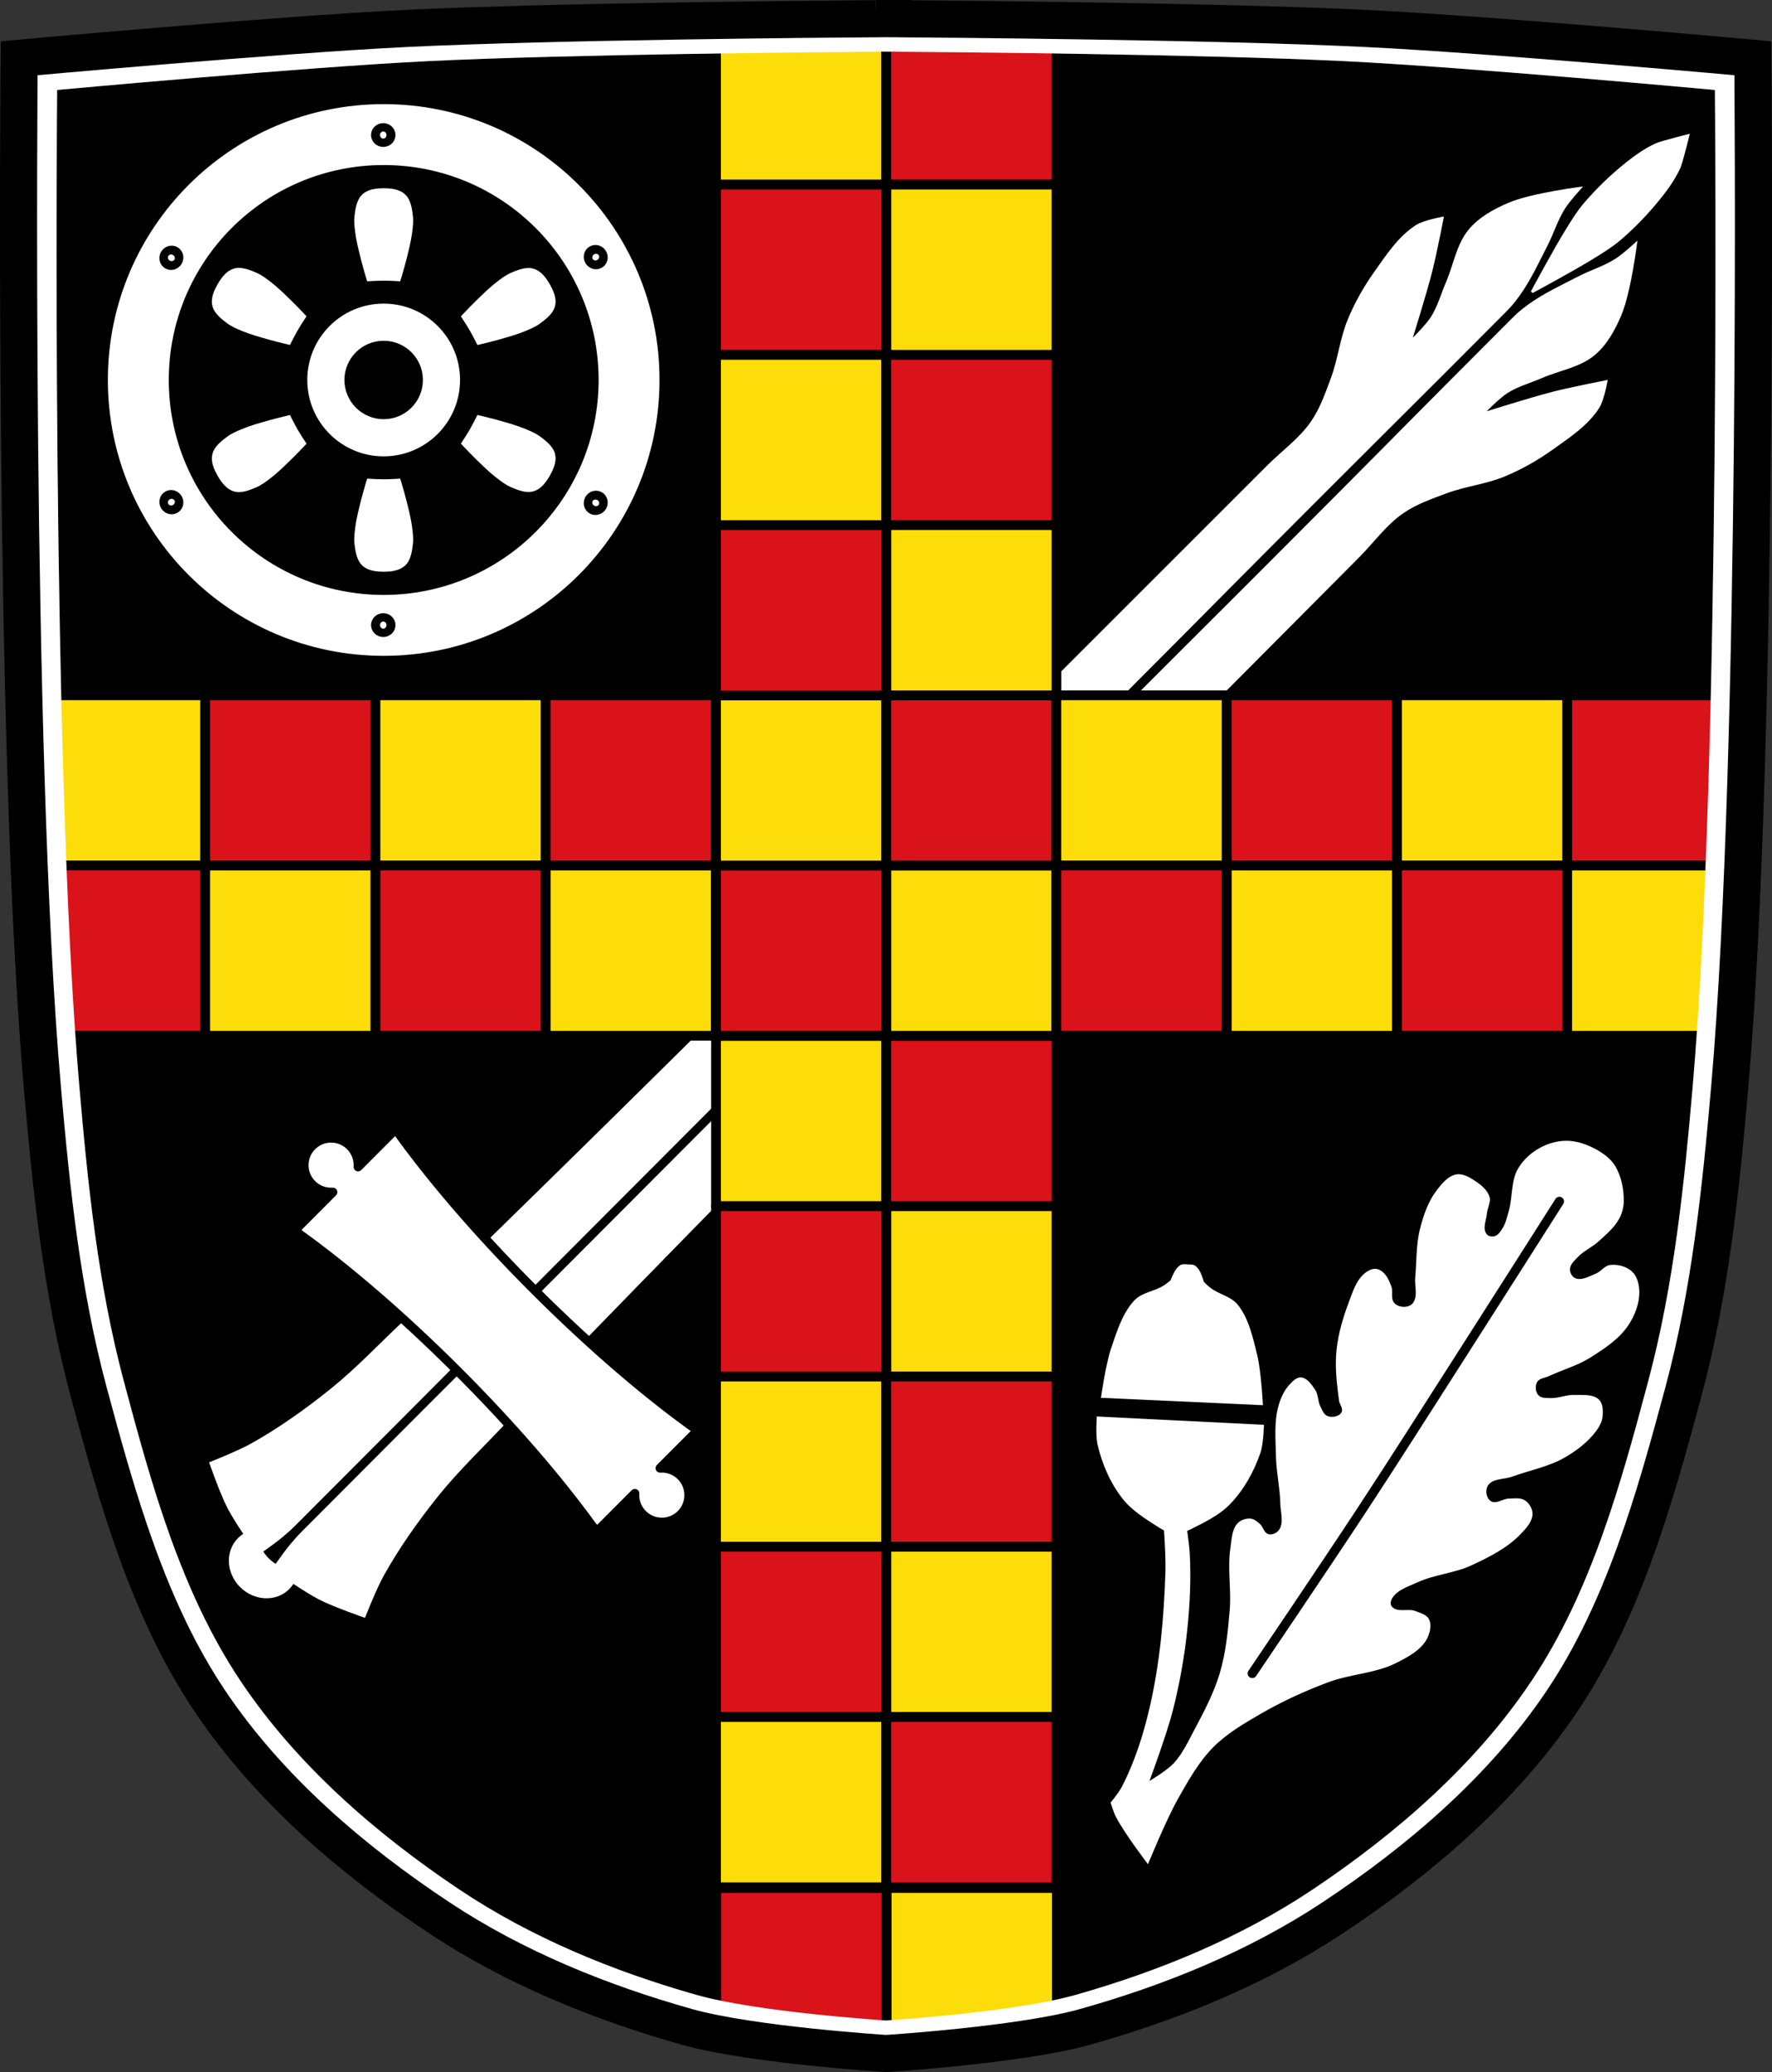 <?xml version="1.0" encoding="UTF-8" standalone="no"?>
<!-- Created with Inkscape (http://www.inkscape.org/) -->

<svg
   xmlns:dc="http://purl.org/dc/elements/1.1/"
   xmlns:cc="http://creativecommons.org/ns#"
   xmlns:rdf="http://www.w3.org/1999/02/22-rdf-syntax-ns#"
   xmlns:svg="http://www.w3.org/2000/svg"
   xmlns="http://www.w3.org/2000/svg"
   xmlns:sodipodi="http://sodipodi.sourceforge.net/DTD/sodipodi-0.dtd"
   xmlns:inkscape="http://www.inkscape.org/namespaces/inkscape"
   width="955.511"
   height="1117.219"
   id="svg2"
   version="1.1"
   inkscape:version="0.48.4 r9939"
   sodipodi:docname="Wappen Hausen (Aschaffenburg).svg">
  <rect width="100%" height="100%" fill="#333333" stroke="none"/>
  <defs
     id="defs4" />
  <sodipodi:namedview
     id="base"
     pagecolor="#ffffff"
     bordercolor="#666666"
     borderopacity="1.0"
     inkscape:pageopacity="0.0"
     inkscape:pageshadow="2"
     inkscape:zoom="0.70084752"
     inkscape:cx="477.75543"
     inkscape:cy="558.60937"
     inkscape:document-units="px"
     inkscape:current-layer="layer1"
     showgrid="false"
     inkscape:snap-midpoints="true"
     inkscape:snap-smooth-nodes="true"
     inkscape:object-nodes="true"
     inkscape:window-width="1280"
     inkscape:window-height="998"
     inkscape:window-x="-4"
     inkscape:window-y="-4"
     inkscape:window-maximized="1"
     inkscape:snap-nodes="false"
     fit-margin-top="0"
     fit-margin-left="0"
     fit-margin-right="0"
     fit-margin-bottom="0" />
  <g
     inkscape:label="Ebene 1"
     inkscape:groupmode="layer"
     id="layer1"
     transform="translate(112.059,-16.956)">
    <path
       style="fill:#000000;stroke:none"
       d="m 360.569,44.768 c 0,0 -0.059,0.09 -0.06,0.091 -26.484,0.193 -165.922,1.334 -242.162,5.08 -66.651,3.275 -199.61,15.541 -199.61,15.541 0,0 -3.376,358.512 11.953,536.83 4.585,53.344 10.118,107.123 23.876,158.827 14.935,56.127 30.906,114.11 63.11,162.243 30.22,45.167 72.764,82.083 117.704,112.204 38.846,26.036 83.091,44.228 127.954,56.964 33.142,9.408 102.375,13.818 102.375,13.818 0,0 69.203,-4.409 102.345,-13.818 44.863,-12.736 89.108,-30.928 127.954,-56.964 44.941,-30.12 87.485,-67.037 117.704,-112.204 32.204,-48.133 48.205,-106.116 63.14,-162.243 13.758,-51.704 19.29,-105.483 23.876,-158.827 15.328,-178.318 11.923,-536.83 11.923,-536.83 0,0 -132.929,-12.266 -199.581,-15.541 -76.24,-3.746 -215.708,-4.886 -242.192,-5.08 -2.6e-4,-3.9e-4 -0.06,-0.091 -0.06,-0.091 0,0 -4.437,0.025 -5.14,0.03 -0.694,-0.005 -5.11,-0.03 -5.11,-0.03 z"
       id="path3764-7-4"
       inkscape:connector-curvature="0" />
    <path
       style="fill:#ffffff;stroke:none"
       d="m 741.602,117.502 c 0,0 -27.674,3.406 -40.329,8.818 -7.904,3.38 -15.906,7.803 -21.393,14.421 -6.587,7.945 -8.154,18.944 -12.243,28.42 -2.678,6.204 -4.435,12.882 -8.041,18.597 -2.654,4.206 -9.825,11.263 -9.825,11.263 0,0 7.457,-23.74 10.502,-35.797 2.46,-9.742 6.274,-29.503 6.274,-29.503 0,0 -10.671,1.762 -15.095,4.595 -9.627,6.166 -16.163,16.322 -22.77,25.652 -5.567,7.862 -10.312,16.357 -14.001,25.256 -4.196,10.122 -5.275,21.333 -9.095,31.603 -3.01,8.093 -5.883,16.433 -10.816,23.52 -6.332,9.095 -15.656,15.727 -23.5,23.556 -138.958,138.707 -277.265,278.073 -417.744,415.239 -16.099,15.72 -32.375,31.258 -48.732,46.709 -12.875,12.161 -25.068,25.115 -38.885,36.194 -13.389,10.735 -27.458,20.759 -42.422,29.162 -7.259,4.076 -22.788,10.209 -22.788,10.209 0,0 5.795,16.733 9.847,24.564 2.024,3.911 5.376,9.214 8.551,14 -0.993,0.635 -1.937,1.385 -2.799,2.249 -6.997,7.014 -6.501,18.852 1.123,26.457 7.624,7.605 19.484,8.094 26.481,1.08 0.863,-0.865 1.61,-1.81 2.243,-2.805 4.793,3.163 10.104,6.503 14.02,8.517 7.841,4.033 24.588,9.788 24.588,9.788 0,0 6.095,-15.545 10.154,-22.813 8.367,-14.984 18.356,-29.077 29.06,-42.493 11.046,-13.844 23.97,-26.067 36.101,-38.972 15.411,-16.395 30.91,-32.708 46.591,-48.845 136.828,-140.809 275.859,-279.451 414.232,-418.743 7.81,-7.862 14.42,-17.203 23.5,-23.556 7.074,-4.95 15.408,-7.843 23.494,-10.873 10.26,-3.844 21.469,-4.951 31.581,-9.171 8.89,-3.71 17.374,-8.476 25.222,-14.062 9.314,-6.629 19.454,-13.19 25.597,-22.832 2.823,-4.431 4.559,-15.106 4.559,-15.106 0,0 -19.752,3.862 -29.488,6.345 -12.049,3.074 -35.771,10.588 -35.771,10.588 0,0 7.04,-7.188 11.239,-9.853 5.706,-3.62 12.38,-5.393 18.577,-8.086 9.466,-4.112 20.461,-5.705 28.39,-12.312 6.604,-5.503 11.008,-13.516 14.369,-21.428 5.382,-12.669 8.721,-40.351 8.721,-40.351 0,0 -7.577,7.044 -11.923,9.811 -6.223,3.961 -13.434,6.112 -19.988,9.499 -9.163,4.736 -18.617,9.088 -26.975,15.133 -8.989,6.501 -16.612,14.76 -24.571,22.488 -9.138,8.873 -17.674,18.342 -26.618,27.41 -142.054,144.023 -286.826,285.354 -429.32,428.942 -33.906,34.166 -67.201,68.906 -101.261,102.918 -11.002,10.988 -22.339,21.636 -33.306,32.659 -17.618,17.707 -36.032,34.719 -52.21,53.75 -2.678,3.15 -6.068,7.918 -8.136,10.854 -1.313,-0.823 -2.552,-1.819 -3.704,-2.969 -1.145,-1.142 -2.135,-2.375 -2.956,-3.675 2.931,-2.075 7.691,-5.477 10.834,-8.162 C 59.735,829.14 76.702,810.685 94.366,793.025 105.362,782.031 115.984,770.668 126.945,759.64 160.875,725.498 195.535,692.119 229.619,658.131 372.863,515.292 513.845,370.18 657.526,227.779 c 9.047,-8.966 18.495,-17.525 27.346,-26.684 7.709,-7.977 15.949,-15.62 22.429,-24.625 6.025,-8.373 10.354,-17.836 15.068,-27.011 3.371,-6.561 5.505,-13.778 9.451,-20.01 2.756,-4.352 9.782,-11.947 9.782,-11.947 z"
       id="path3893-8"
       inkscape:connector-curvature="0" />
    <path
       style="fill:#ffffff;stroke:#000000;stroke-width:0.968px;stroke-linecap:butt;stroke-linejoin:miter;stroke-opacity:1"
       d="m 799.784,88.433 c 0,0 -7.685,1.881 -11.482,2.987 -2.883,0.84 -5.864,1.475 -8.574,2.77 -5.522,2.639 -10.586,6.228 -15.367,10.05 -8.341,6.669 -16.105,14.146 -23.009,22.294 -3.359,3.964 -6.105,8.419 -8.861,12.823 -7.066,11.291 -19.636,34.802 -19.636,34.802 l 1.413,1.41 c 0,0 23.497,-12.608 34.776,-19.699 4.399,-2.765 8.846,-5.524 12.801,-8.892 8.131,-6.923 15.589,-14.706 22.238,-23.063 3.817,-4.797 7.408,-9.873 10.034,-15.412 1.283,-2.706 1.902,-5.681 2.728,-8.559 1.091,-3.807 2.938,-11.511 2.938,-11.511 z"
       id="path3955-2"
       inkscape:connector-curvature="0"
       sodipodi:nodetypes="caaaaaccaaaaac" />
    <path
       style="fill:none;stroke:#000000;stroke-width:4.743;stroke-linecap:round;stroke-linejoin:round;stroke-miterlimit:4;stroke-opacity:1;stroke-dasharray:none"
       d="M 708.474,179.984 35.195,854.888"
       id="path3987"
       inkscape:connector-curvature="0" />
    <path
       inkscape:connector-curvature="0"
       style="fill:#ffffff;fill-opacity:1;stroke:#000000;stroke-width:4.84;stroke-linecap:round;stroke-linejoin:round;stroke-miterlimit:4;stroke-opacity:1;stroke-dasharray:none"
       d="m 101.292,625.791 -20.274,20.323 c 0.256,-4.039 -1.158,-8.162 -4.249,-11.246 -5.699,-5.685 -14.934,-5.674 -20.619,0.025 -5.685,5.699 -5.674,14.934 0.025,20.619 3.091,3.083 7.217,4.488 11.256,4.221 l -20.274,20.323 2.527,2.521 c 25.253,18.175 54.741,43.372 84.511,73.071 29.77,29.699 55.038,59.125 73.274,84.335 l 2.527,2.521 20.274,-20.323 c -0.256,4.039 1.158,8.162 4.249,11.246 5.699,5.685 14.934,5.674 20.619,-0.025 5.685,-5.699 5.674,-14.934 -0.025,-20.619 -3.091,-3.083 -7.217,-4.488 -11.256,-4.221 l 20.274,-20.323 C 238.246,769.932 207.611,743.904 176.687,713.054 145.763,682.204 119.661,651.632 101.292,625.791 z"
       id="rect4018" />
    <g
       id="g4158" />
    <g
       id="g4349"
       transform="translate(1094.515,-26.636)"
       style="stroke:#000000;stroke-opacity:1">
      <g
         transform="matrix(1.079,0,0,1.079,64.974,-4.067)"
         id="g4198"
         style="stroke:#000000;stroke-opacity:1">
        <rect
           y="51.368"
           x="-820.623"
           height="85.07"
           width="85.07"
           id="rect4095"
           style="fill:#fcdd09;fill-opacity:1;stroke:#000000;stroke-width:4.866;stroke-linecap:round;stroke-linejoin:round;stroke-miterlimit:4;stroke-opacity:1;stroke-dasharray:none" />
        <rect
           y="51.368"
           x="-735.553"
           height="85.07"
           width="85.07"
           id="rect4095-5"
           style="fill:#da121a;fill-opacity:1;stroke:#000000;stroke-width:4.866;stroke-linecap:round;stroke-linejoin:round;stroke-miterlimit:4;stroke-opacity:1;stroke-dasharray:none" />
        <rect
           transform="scale(-1,1)"
           y="136.438"
           x="650.483"
           height="85.07"
           width="85.07"
           id="rect4095-1"
           style="fill:#fcdd09;fill-opacity:1;stroke:#000000;stroke-width:4.866;stroke-linecap:round;stroke-linejoin:round;stroke-miterlimit:4;stroke-opacity:1;stroke-dasharray:none" />
        <rect
           transform="scale(-1,1)"
           y="136.438"
           x="735.553"
           height="85.07"
           width="85.07"
           id="rect4095-5-7"
           style="fill:#da121a;fill-opacity:1;stroke:#000000;stroke-width:4.866;stroke-linecap:round;stroke-linejoin:round;stroke-miterlimit:4;stroke-opacity:1;stroke-dasharray:none" />
        <g
           transform="translate(2.2888184e-5,170.14)"
           id="g4158-1"
           style="stroke:#000000;stroke-opacity:1">
          <rect
             y="51.368"
             x="-820.623"
             height="85.07"
             width="85.07"
             id="rect4095-15"
             style="fill:#fcdd09;fill-opacity:1;stroke:#000000;stroke-width:4.866;stroke-linecap:round;stroke-linejoin:round;stroke-miterlimit:4;stroke-opacity:1;stroke-dasharray:none" />
          <rect
             y="51.368"
             x="-735.553"
             height="85.07"
             width="85.07"
             id="rect4095-5-2"
             style="fill:#da121a;fill-opacity:1;stroke:#000000;stroke-width:4.866;stroke-linecap:round;stroke-linejoin:round;stroke-miterlimit:4;stroke-opacity:1;stroke-dasharray:none" />
          <rect
             transform="scale(-1,1)"
             y="136.438"
             x="650.483"
             height="85.07"
             width="85.07"
             id="rect4095-1-7"
             style="fill:#fcdd09;fill-opacity:1;stroke:#000000;stroke-width:4.866;stroke-linecap:round;stroke-linejoin:round;stroke-miterlimit:4;stroke-opacity:1;stroke-dasharray:none" />
          <rect
             transform="scale(-1,1)"
             y="136.438"
             x="735.553"
             height="85.07"
             width="85.07"
             id="rect4095-5-7-6"
             style="fill:#da121a;fill-opacity:1;stroke:#000000;stroke-width:4.866;stroke-linecap:round;stroke-linejoin:round;stroke-miterlimit:4;stroke-opacity:1;stroke-dasharray:none" />
        </g>
      </g>
      <g
         transform="matrix(1.079,0,0,1.079,64.974,363.156)"
         id="g4198-1"
         style="stroke:#000000;stroke-opacity:1">
        <rect
           y="51.368"
           x="-820.623"
           height="85.07"
           width="85.07"
           id="rect4095-4"
           style="fill:#fcdd09;fill-opacity:1;stroke:#000000;stroke-width:4.866;stroke-linecap:round;stroke-linejoin:round;stroke-miterlimit:4;stroke-opacity:1;stroke-dasharray:none" />
        <rect
           y="51.368"
           x="-735.553"
           height="85.07"
           width="85.07"
           id="rect4095-5-23"
           style="fill:#da121a;fill-opacity:1;stroke:#000000;stroke-width:4.866;stroke-linecap:round;stroke-linejoin:round;stroke-miterlimit:4;stroke-opacity:1;stroke-dasharray:none" />
        <rect
           transform="scale(-1,1)"
           y="136.438"
           x="650.483"
           height="85.07"
           width="85.07"
           id="rect4095-1-2"
           style="fill:#fcdd09;fill-opacity:1;stroke:#000000;stroke-width:4.866;stroke-linecap:round;stroke-linejoin:round;stroke-miterlimit:4;stroke-opacity:1;stroke-dasharray:none" />
        <rect
           transform="scale(-1,1)"
           y="136.438"
           x="735.553"
           height="85.07"
           width="85.07"
           id="rect4095-5-7-2"
           style="fill:#da121a;fill-opacity:1;stroke:#000000;stroke-width:4.866;stroke-linecap:round;stroke-linejoin:round;stroke-miterlimit:4;stroke-opacity:1;stroke-dasharray:none" />
        <g
           transform="translate(2.2888184e-5,170.14)"
           id="g4158-1-1"
           style="stroke:#000000;stroke-opacity:1">
          <rect
             y="51.368"
             x="-820.623"
             height="85.07"
             width="85.07"
             id="rect4095-15-6"
             style="fill:#fcdd09;fill-opacity:1;stroke:#000000;stroke-width:4.866;stroke-linecap:round;stroke-linejoin:round;stroke-miterlimit:4;stroke-opacity:1;stroke-dasharray:none" />
          <rect
             y="51.368"
             x="-735.553"
             height="85.07"
             width="85.07"
             id="rect4095-5-2-8"
             style="fill:#da121a;fill-opacity:1;stroke:#000000;stroke-width:4.866;stroke-linecap:round;stroke-linejoin:round;stroke-miterlimit:4;stroke-opacity:1;stroke-dasharray:none" />
          <rect
             transform="scale(-1,1)"
             y="136.438"
             x="650.483"
             height="85.07"
             width="85.07"
             id="rect4095-1-7-5"
             style="fill:#fcdd09;fill-opacity:1;stroke:#000000;stroke-width:4.866;stroke-linecap:round;stroke-linejoin:round;stroke-miterlimit:4;stroke-opacity:1;stroke-dasharray:none" />
          <rect
             transform="scale(-1,1)"
             y="136.438"
             x="735.553"
             height="85.07"
             width="85.07"
             id="rect4095-5-7-6-7"
             style="fill:#da121a;fill-opacity:1;stroke:#000000;stroke-width:4.866;stroke-linecap:round;stroke-linejoin:round;stroke-miterlimit:4;stroke-opacity:1;stroke-dasharray:none" />
        </g>
      </g>
      <g
         transform="matrix(1.079,0,0,1.079,64.974,730.378)"
         id="g4198-6"
         style="stroke:#000000;stroke-opacity:1">
        <rect
           y="51.368"
           x="-820.623"
           height="85.07"
           width="85.07"
           id="rect4095-18"
           style="fill:#fcdd09;fill-opacity:1;stroke:#000000;stroke-width:4.866;stroke-linecap:round;stroke-linejoin:round;stroke-miterlimit:4;stroke-opacity:1;stroke-dasharray:none" />
        <rect
           y="51.368"
           x="-735.553"
           height="85.07"
           width="85.07"
           id="rect4095-5-9"
           style="fill:#da121a;fill-opacity:1;stroke:#000000;stroke-width:4.866;stroke-linecap:round;stroke-linejoin:round;stroke-miterlimit:4;stroke-opacity:1;stroke-dasharray:none" />
        <rect
           transform="scale(-1,1)"
           y="136.438"
           x="650.483"
           height="85.07"
           width="85.07"
           id="rect4095-1-27"
           style="fill:#fcdd09;fill-opacity:1;stroke:#000000;stroke-width:4.866;stroke-linecap:round;stroke-linejoin:round;stroke-miterlimit:4;stroke-opacity:1;stroke-dasharray:none" />
        <rect
           transform="scale(-1,1)"
           y="136.438"
           x="735.553"
           height="85.07"
           width="85.07"
           id="rect4095-5-7-9"
           style="fill:#da121a;fill-opacity:1;stroke:#000000;stroke-width:4.866;stroke-linecap:round;stroke-linejoin:round;stroke-miterlimit:4;stroke-opacity:1;stroke-dasharray:none" />
        <g
           transform="translate(2.2888184e-5,170.14)"
           id="g4158-1-5"
           style="stroke:#000000;stroke-opacity:1">
          <rect
             y="51.368"
             x="-820.623"
             height="85.07"
             width="85.07"
             id="rect4095-15-4"
             style="fill:#fcdd09;fill-opacity:1;stroke:#000000;stroke-width:4.866;stroke-linecap:round;stroke-linejoin:round;stroke-miterlimit:4;stroke-opacity:1;stroke-dasharray:none" />
          <rect
             y="51.368"
             x="-735.553"
             height="85.07"
             width="85.07"
             id="rect4095-5-2-3"
             style="fill:#da121a;fill-opacity:1;stroke:#000000;stroke-width:4.866;stroke-linecap:round;stroke-linejoin:round;stroke-miterlimit:4;stroke-opacity:1;stroke-dasharray:none" />
          <path
             style="fill:#fcdd09;fill-opacity:1;stroke:#000000;stroke-width:5.251;stroke-linecap:round;stroke-linejoin:round;stroke-miterlimit:4;stroke-opacity:1;stroke-dasharray:none"
             d="m 365.688,1034.594 0,89.594 c 2.2e-4,0 0.031,0 0.031,0 0,0 54.716,-3.455 91.781,-10.75 l 0,-78.844 -91.812,0 z"
             transform="matrix(0.927,0,0,0.927,-1074.42,-822.25)"
             id="rect4095-1-7-1"
             inkscape:connector-curvature="0" />
          <path
             style="fill:#da121a;fill-opacity:1;stroke:#000000;stroke-width:5.251;stroke-linecap:round;stroke-linejoin:round;stroke-miterlimit:4;stroke-opacity:1;stroke-dasharray:none"
             d="m 273.906,1034.594 0,78.844 c 37.019,7.281 91.628,10.74 91.781,10.75 l 0,-89.594 -91.781,0 z"
             transform="matrix(0.927,0,0,0.927,-1074.42,-822.25)"
             id="rect4095-5-7-6-2"
             inkscape:connector-curvature="0" />
        </g>
      </g>
      <g
         transform="matrix(0,-1.079,-1.079,0,-214.354,-283.396)"
         id="g4198-3"
         style="stroke:#000000;stroke-opacity:1">
        <rect
           y="51.368"
           x="-820.623"
           height="85.07"
           width="85.07"
           id="rect4095-3"
           style="fill:#fcdd09;fill-opacity:1;stroke:#000000;stroke-width:4.866;stroke-linecap:round;stroke-linejoin:round;stroke-miterlimit:4;stroke-opacity:1;stroke-dasharray:none" />
        <rect
           y="51.368"
           x="-735.553"
           height="85.07"
           width="85.07"
           id="rect4095-5-4"
           style="fill:#da121a;fill-opacity:1;stroke:#000000;stroke-width:4.866;stroke-linecap:round;stroke-linejoin:round;stroke-miterlimit:4;stroke-opacity:1;stroke-dasharray:none" />
        <rect
           transform="scale(-1,1)"
           y="136.438"
           x="650.483"
           height="85.07"
           width="85.07"
           id="rect4095-1-1"
           style="fill:#fcdd09;fill-opacity:1;stroke:#000000;stroke-width:4.866;stroke-linecap:round;stroke-linejoin:round;stroke-miterlimit:4;stroke-opacity:1;stroke-dasharray:none" />
        <rect
           transform="scale(-1,1)"
           y="136.438"
           x="735.553"
           height="85.07"
           width="85.07"
           id="rect4095-5-7-1"
           style="fill:#da121a;fill-opacity:1;stroke:#000000;stroke-width:4.866;stroke-linecap:round;stroke-linejoin:round;stroke-miterlimit:4;stroke-opacity:1;stroke-dasharray:none" />
        <g
           transform="translate(2.2888184e-5,170.14)"
           id="g4158-1-3"
           style="stroke:#000000;stroke-opacity:1">
          <rect
             y="51.368"
             x="-820.623"
             height="85.07"
             width="85.07"
             id="rect4095-15-8"
             style="fill:#fcdd09;fill-opacity:1;stroke:#000000;stroke-width:4.866;stroke-linecap:round;stroke-linejoin:round;stroke-miterlimit:4;stroke-opacity:1;stroke-dasharray:none" />
          <rect
             y="51.368"
             x="-735.553"
             height="85.07"
             width="85.07"
             id="rect4095-5-2-7"
             style="fill:#da121a;fill-opacity:1;stroke:#000000;stroke-width:4.866;stroke-linecap:round;stroke-linejoin:round;stroke-miterlimit:4;stroke-opacity:1;stroke-dasharray:none" />
          <rect
             transform="scale(-1,1)"
             y="136.438"
             x="650.483"
             height="85.07"
             width="85.07"
             id="rect4095-1-7-4"
             style="fill:#fcdd09;fill-opacity:1;stroke:#000000;stroke-width:4.866;stroke-linecap:round;stroke-linejoin:round;stroke-miterlimit:4;stroke-opacity:1;stroke-dasharray:none" />
          <rect
             transform="scale(-1,1)"
             y="136.438"
             x="735.553"
             height="85.07"
             width="85.07"
             id="rect4095-5-7-6-27"
             style="fill:#da121a;fill-opacity:1;stroke:#000000;stroke-width:4.866;stroke-linecap:round;stroke-linejoin:round;stroke-miterlimit:4;stroke-opacity:1;stroke-dasharray:none" />
        </g>
      </g>
      <g
         transform="matrix(0,-1.079,-1.079,0,-765.189,-283.396)"
         id="g4198-3-7"
         style="stroke:#000000;stroke-opacity:1">
        <rect
           y="51.368"
           x="-820.623"
           height="85.07"
           width="85.07"
           id="rect4095-3-9"
           style="fill:#fcdd09;fill-opacity:1;stroke:#000000;stroke-width:4.866;stroke-linecap:round;stroke-linejoin:round;stroke-miterlimit:4;stroke-opacity:1;stroke-dasharray:none" />
        <rect
           y="51.368"
           x="-735.553"
           height="85.07"
           width="85.07"
           id="rect4095-5-4-3"
           style="fill:#da121a;fill-opacity:1;stroke:#000000;stroke-width:4.866;stroke-linecap:round;stroke-linejoin:round;stroke-miterlimit:4;stroke-opacity:1;stroke-dasharray:none" />
        <rect
           transform="scale(-1,1)"
           y="136.438"
           x="650.483"
           height="85.07"
           width="85.07"
           id="rect4095-1-1-1"
           style="fill:#fcdd09;fill-opacity:1;stroke:#000000;stroke-width:4.866;stroke-linecap:round;stroke-linejoin:round;stroke-miterlimit:4;stroke-opacity:1;stroke-dasharray:none" />
        <rect
           transform="scale(-1,1)"
           y="136.438"
           x="735.553"
           height="85.07"
           width="85.07"
           id="rect4095-5-7-1-9"
           style="fill:#da121a;fill-opacity:1;stroke:#000000;stroke-width:4.866;stroke-linecap:round;stroke-linejoin:round;stroke-miterlimit:4;stroke-opacity:1;stroke-dasharray:none" />
        <g
           transform="translate(2.2888184e-5,170.14)"
           id="g4158-1-3-8"
           style="stroke:#000000;stroke-opacity:1">
          <rect
             y="51.368"
             x="-820.623"
             height="85.07"
             width="85.07"
             id="rect4095-15-8-6"
             style="fill:#fcdd09;fill-opacity:1;stroke:#000000;stroke-width:4.866;stroke-linecap:round;stroke-linejoin:round;stroke-miterlimit:4;stroke-opacity:1;stroke-dasharray:none" />
          <rect
             y="51.368"
             x="-735.553"
             height="85.07"
             width="85.07"
             id="rect4095-5-2-7-5"
             style="fill:#da121a;fill-opacity:1;stroke:#000000;stroke-width:4.866;stroke-linecap:round;stroke-linejoin:round;stroke-miterlimit:4;stroke-opacity:1;stroke-dasharray:none" />
          <rect
             transform="scale(-1,1)"
             y="136.438"
             x="650.483"
             height="85.07"
             width="85.07"
             id="rect4095-1-7-4-0"
             style="fill:#fcdd09;fill-opacity:1;stroke:#000000;stroke-width:4.866;stroke-linecap:round;stroke-linejoin:round;stroke-miterlimit:4;stroke-opacity:1;stroke-dasharray:none" />
          <rect
             transform="scale(-1,1)"
             y="136.438"
             x="735.553"
             height="85.07"
             width="85.07"
             id="rect4095-5-7-6-27-2"
             style="fill:#da121a;fill-opacity:1;stroke:#000000;stroke-width:4.866;stroke-linecap:round;stroke-linejoin:round;stroke-miterlimit:4;stroke-opacity:1;stroke-dasharray:none" />
        </g>
      </g>
    </g>
    <path
       style="fill:#ffffff;stroke:none"
       d="m 360.344,26.969 c 0,0 -0.062,0.093 -0.062,0.094 -27.697,0.2 -173.519,1.378 -253.25,5.25 -69.703,3.385 -208.75,16.062 -208.75,16.062 0,0 -3.53,370.542 12.5,554.844 4.795,55.134 10.581,110.717 24.969,164.156 15.619,58.01 32.321,117.94 66,167.688 31.603,46.682 76.095,84.838 123.094,115.969 40.625,26.91 86.895,45.712 133.812,58.875 34.659,9.724 107.062,14.281 107.062,14.281 0,0 72.372,-4.557 107.031,-14.281 46.917,-13.163 93.188,-31.965 133.812,-58.875 46.999,-31.131 91.49,-69.286 123.094,-115.969 33.679,-49.748 50.413,-109.677 66.031,-167.688 14.388,-53.439 20.173,-109.023 24.969,-164.156 C 836.686,418.917 833.125,48.375 833.125,48.375 c 0,0 -139.016,-12.678 -208.719,-16.062 C 544.676,28.441 398.822,27.262 371.125,27.062 l -0.062,-0.094 c 0,0 -4.64,0.026 -5.375,0.031 -0.726,-0.005 -5.344,-0.031 -5.344,-0.031 z m 0.219,17.812 c 0,0 4.431,0.026 5.125,0.031 0.702,-0.005 5.125,-0.031 5.125,-0.031 l 0.062,0.062 c 26.484,0.193 165.948,1.348 242.188,5.094 66.651,3.275 199.594,15.531 199.594,15.531 0,0 3.391,358.526 -11.938,536.844 -4.585,53.344 -10.117,107.109 -23.875,158.812 -14.935,56.127 -30.921,114.117 -63.125,162.25 -30.22,45.167 -72.778,82.099 -117.719,112.219 -38.846,26.036 -83.074,44.202 -127.938,56.937 -33.142,9.408 -102.344,13.844 -102.344,13.844 0,0 -69.233,-4.435 -102.375,-13.844 -44.863,-12.736 -89.123,-30.902 -127.969,-56.937 C 90.434,1005.473 47.907,968.542 17.688,923.375 -14.517,875.242 -30.503,817.252 -45.438,761.125 -59.195,709.421 -64.727,655.656 -69.312,602.312 -84.641,423.995 -81.25,65.469 -81.25,65.469 c 0,0 132.943,-12.257 199.594,-15.531 76.24,-3.746 215.672,-4.901 242.156,-5.094 3e-4,-4e-4 0.062,-0.062 0.062,-0.062 z"
       id="path3764-7"
       inkscape:connector-curvature="0" />
    <path
       style="fill:none;stroke:#000000;stroke-width:20;stroke-linecap:butt;stroke-linejoin:miter;stroke-miterlimit:4;stroke-opacity:1;stroke-dasharray:none"
       d="m 360.334,26.956 c 0,0 -0.062,0.093 -0.062,0.094 -27.697,0.2 -173.519,1.378 -253.25,5.25 -69.703,3.385 -208.75,16.062 -208.75,16.062 0,0 -3.53,370.542 12.5,554.844 4.795,55.134 10.581,110.717 24.969,164.156 15.619,58.01 32.321,117.94 66,167.688 31.603,46.682 76.095,84.838 123.094,115.969 40.625,26.909 86.895,45.712 133.812,58.875 34.659,9.724 107.062,14.281 107.062,14.281 0,0 72.372,-4.557 107.031,-14.281 46.917,-13.163 93.188,-31.966 133.812,-58.875 46.999,-31.131 91.49,-69.287 123.094,-115.969 33.679,-49.748 50.413,-109.677 66.031,-167.688 14.388,-53.439 20.173,-109.023 24.969,-164.156 16.03,-184.301 12.469,-554.844 12.469,-554.844 0,0 -139.016,-12.678 -208.719,-16.062 -79.731,-3.872 -225.584,-5.05 -253.281,-5.25 -2.7e-4,-3.97e-4 -0.062,-0.094 -0.062,-0.094 0,0 -4.64,0.026 -5.375,0.031 -0.726,-0.005 -5.344,-0.031 -5.344,-0.031 z"
       id="path3764"
       inkscape:connector-curvature="0" />
    <g
       id="g4695"
       style="fill:#ffffff;stroke:#000000;stroke-opacity:1"
       transform="translate(1103.544,-14.555)">
      <path
         id="path4474"
         d="m -1008.719,84.906 c -83.662,0 -151.469,67.807 -151.469,151.469 0,83.662 67.807,151.5 151.469,151.5 83.662,0 151.5,-67.838 151.5,-151.5 0,-83.662 -67.838,-151.469 -151.5,-151.469 z m 0,38.344 c 62.488,0 113.156,50.637 113.156,113.125 0,62.488 -50.668,113.156 -113.156,113.156 -62.488,0 -113.125,-50.668 -113.125,-113.156 0,-62.488 50.637,-113.125 113.125,-113.125 z"
         style="fill:#ffffff;stroke:#000000;stroke-width:5.498;stroke-linecap:round;stroke-linejoin:round;stroke-miterlimit:4;stroke-opacity:1;stroke-dasharray:none"
         inkscape:connector-curvature="0" />
      <path
         id="path4474-2"
         d="m -1008.719,192.719 c -24.125,0 -43.687,19.531 -43.687,43.656 0,24.126 19.562,43.688 43.687,43.688 24.126,0 43.688,-19.562 43.688,-43.688 0,-24.126 -19.562,-43.656 -43.688,-43.656 z m 0,25.031 c 10.301,0 18.656,8.324 18.656,18.625 0,10.301 -8.355,18.656 -18.656,18.656 -10.301,0 -18.656,-8.355 -18.656,-18.656 0,-10.301 8.355,-18.625 18.656,-18.625 z"
         style="fill:#ffffff;stroke:#000000;stroke-width:5;stroke-linecap:round;stroke-linejoin:round;stroke-miterlimit:4;stroke-opacity:1;stroke-dasharray:none"
         inkscape:connector-curvature="0" />
      <g
         transform="translate(0,1.334)"
         id="g4552"
         style="fill:#ffffff;stroke:#000000;stroke-opacity:1">
        <path
           sodipodi:type="arc"
           style="fill:#ffffff;fill-opacity:1;stroke:#000000;stroke-width:5;stroke-linecap:round;stroke-linejoin:round;stroke-miterlimit:4;stroke-opacity:1;stroke-dasharray:none"
           id="path4532"
           sodipodi:cx="-1012.5748"
           sodipodi:cy="102.30837"
           sodipodi:rx="4.3003831"
           sodipodi:ry="4.6311817"
           d="m -1008.274,102.308 c 0,2.558 -1.925,4.631 -4.3,4.631 -2.375,0 -4.3,-2.073 -4.3,-4.631 0,-2.558 1.925,-4.631 4.3,-4.631 2.375,0 4.3,2.073 4.3,4.631 z"
           transform="matrix(0.969,0,0,0.9,-27.753,10.904)" />
        <path
           sodipodi:type="arc"
           style="fill:#ffffff;fill-opacity:1;stroke:#000000;stroke-width:5;stroke-linecap:round;stroke-linejoin:round;stroke-miterlimit:4;stroke-opacity:1;stroke-dasharray:none"
           id="path4532-6"
           sodipodi:cx="-1012.5748"
           sodipodi:cy="102.30837"
           sodipodi:rx="4.3003831"
           sodipodi:ry="4.6311817"
           d="m -1008.274,102.308 c 0,2.558 -1.925,4.631 -4.3,4.631 -2.375,0 -4.3,-2.073 -4.3,-4.631 0,-2.558 1.925,-4.631 4.3,-4.631 2.375,0 4.3,2.073 4.3,4.631 z"
           transform="matrix(0.969,0,0,0.9,-27.753,275.138)" />
      </g>
      <g
         transform="matrix(0.5,-0.866,0.866,0.5,-707.908,-754.714)"
         id="g4552-5"
         style="fill:#ffffff;stroke:#000000;stroke-opacity:1">
        <path
           sodipodi:type="arc"
           style="fill:#ffffff;fill-opacity:1;stroke:#000000;stroke-width:5;stroke-linecap:round;stroke-linejoin:round;stroke-miterlimit:4;stroke-opacity:1;stroke-dasharray:none"
           id="path4532-0"
           sodipodi:cx="-1012.5748"
           sodipodi:cy="102.30837"
           sodipodi:rx="4.3003831"
           sodipodi:ry="4.6311817"
           d="m -1008.274,102.308 c 0,2.558 -1.925,4.631 -4.3,4.631 -2.375,0 -4.3,-2.073 -4.3,-4.631 0,-2.558 1.925,-4.631 4.3,-4.631 2.375,0 4.3,2.073 4.3,4.631 z"
           transform="matrix(0.969,0,0,0.9,-27.753,10.904)" />
        <path
           sodipodi:type="arc"
           style="fill:#ffffff;fill-opacity:1;stroke:#000000;stroke-width:5;stroke-linecap:round;stroke-linejoin:round;stroke-miterlimit:4;stroke-opacity:1;stroke-dasharray:none"
           id="path4532-6-9"
           sodipodi:cx="-1012.5748"
           sodipodi:cy="102.30837"
           sodipodi:rx="4.3003831"
           sodipodi:ry="4.6311817"
           d="m -1008.274,102.308 c 0,2.558 -1.925,4.631 -4.3,4.631 -2.375,0 -4.3,-2.073 -4.3,-4.631 0,-2.558 1.925,-4.631 4.3,-4.631 2.375,0 4.3,2.073 4.3,4.631 z"
           transform="matrix(0.969,0,0,0.9,-27.753,275.138)" />
      </g>
      <g
         transform="matrix(0.5,0.866,0.866,-0.5,-707.908,1227.495)"
         id="g4552-5-0"
         style="fill:#ffffff;stroke:#000000;stroke-opacity:1">
        <path
           sodipodi:type="arc"
           style="fill:#ffffff;fill-opacity:1;stroke:#000000;stroke-width:5;stroke-linecap:round;stroke-linejoin:round;stroke-miterlimit:4;stroke-opacity:1;stroke-dasharray:none"
           id="path4532-0-0"
           sodipodi:cx="-1012.5748"
           sodipodi:cy="102.30837"
           sodipodi:rx="4.3003831"
           sodipodi:ry="4.6311817"
           d="m -1008.274,102.308 c 0,2.558 -1.925,4.631 -4.3,4.631 -2.375,0 -4.3,-2.073 -4.3,-4.631 0,-2.558 1.925,-4.631 4.3,-4.631 2.375,0 4.3,2.073 4.3,4.631 z"
           transform="matrix(0.969,0,0,0.9,-27.753,10.904)" />
        <path
           sodipodi:type="arc"
           style="fill:#ffffff;fill-opacity:1;stroke:#000000;stroke-width:5;stroke-linecap:round;stroke-linejoin:round;stroke-miterlimit:4;stroke-opacity:1;stroke-dasharray:none"
           id="path4532-6-9-6"
           sodipodi:cx="-1012.5748"
           sodipodi:cy="102.30837"
           sodipodi:rx="4.3003831"
           sodipodi:ry="4.6311817"
           d="m -1008.274,102.308 c 0,2.558 -1.925,4.631 -4.3,4.631 -2.375,0 -4.3,-2.073 -4.3,-4.631 0,-2.558 1.925,-4.631 4.3,-4.631 2.375,0 4.3,2.073 4.3,4.631 z"
           transform="matrix(0.969,0,0,0.9,-27.753,275.138)" />
      </g>
      <g
         transform="translate(-1.483,-0.167)"
         id="g4643"
         style="fill:#ffffff;stroke:#000000;stroke-opacity:1">
        <path
           style="fill:#ffffff;stroke:#000000;stroke-width:5;stroke-linecap:round;stroke-linejoin:miter;stroke-miterlimit:4;stroke-opacity:1;stroke-dasharray:none"
           d="m -1017.5,132.625 c -1.975,0.982 -3.747,2.562 -4.906,4.438 -2.001,3.238 -2.64,7.217 -3.063,11 -0.356,3.182 0.052,6.419 0.469,9.594 0.676,5.145 2.019,10.185 3.281,15.219 1.104,4.404 3.75,13.094 3.75,13.094 0,0 7.163,-0.469 10.75,-0.469 3.587,0 10.75,0.469 10.75,0.469 0,0 2.646,-8.69 3.75,-13.094 1.262,-5.034 2.605,-10.073 3.281,-15.219 0.417,-3.174 0.82,-6.411 0.469,-9.594 -0.418,-3.78 -1.031,-7.765 -3.031,-11 -1.164,-1.882 -2.954,-3.456 -4.938,-4.438 -3.126,-1.548 -6.793,-1.95 -10.281,-1.95 -3.488,10e-6 -7.158,0.397 -10.281,1.95 z"
           id="path4604"
           inkscape:connector-curvature="0"
           sodipodi:nodetypes="aaaaacacaaaaaaa" />
        <path
           style="fill:#ffffff;stroke:#000000;stroke-width:5;stroke-linecap:round;stroke-linejoin:miter;stroke-miterlimit:4;stroke-opacity:1;stroke-dasharray:none"
           d="m -1017.5,340.49 c -1.975,-0.982 -3.747,-2.562 -4.906,-4.438 -2.001,-3.238 -2.64,-7.217 -3.063,-11 -0.356,-3.182 0.052,-6.419 0.469,-9.594 0.676,-5.145 2.019,-10.185 3.281,-15.219 1.104,-4.404 3.75,-13.094 3.75,-13.094 0,0 7.163,0.469 10.75,0.469 3.587,0 10.75,-0.469 10.75,-0.469 0,0 2.646,8.69 3.75,13.094 1.262,5.034 2.605,10.073 3.281,15.219 0.417,3.174 0.82,6.411 0.469,9.594 -0.418,3.78 -1.031,7.765 -3.031,11 -1.164,1.882 -2.954,3.456 -4.938,4.438 -3.126,1.548 -6.793,1.95 -10.281,1.95 -3.488,-10e-6 -7.158,-0.397 -10.281,-1.95 z"
           id="path4604-3"
           inkscape:connector-curvature="0"
           sodipodi:nodetypes="aaaaacacaaaaaaa" />
      </g>
      <g
         transform="matrix(0.5,0.866,-0.866,0.5,-300.228,990.39)"
         id="g4643-8"
         style="fill:#ffffff;stroke:#000000;stroke-opacity:1">
        <path
           style="fill:#ffffff;stroke:#000000;stroke-width:5;stroke-linecap:round;stroke-linejoin:miter;stroke-miterlimit:4;stroke-opacity:1;stroke-dasharray:none"
           d="m -1017.5,132.625 c -1.975,0.982 -3.747,2.562 -4.906,4.438 -2.001,3.238 -2.64,7.217 -3.063,11 -0.356,3.182 0.052,6.419 0.469,9.594 0.676,5.145 2.019,10.185 3.281,15.219 1.104,4.404 3.75,13.094 3.75,13.094 0,0 7.163,-0.469 10.75,-0.469 3.587,0 10.75,0.469 10.75,0.469 0,0 2.646,-8.69 3.75,-13.094 1.262,-5.034 2.605,-10.073 3.281,-15.219 0.417,-3.174 0.82,-6.411 0.469,-9.594 -0.418,-3.78 -1.031,-7.765 -3.031,-11 -1.164,-1.882 -2.954,-3.456 -4.938,-4.438 -3.126,-1.548 -6.793,-1.95 -10.281,-1.95 -3.488,10e-6 -7.158,0.397 -10.281,1.95 z"
           id="path4604-9"
           inkscape:connector-curvature="0"
           sodipodi:nodetypes="aaaaacacaaaaaaa" />
        <path
           style="fill:#ffffff;stroke:#000000;stroke-width:5;stroke-linecap:round;stroke-linejoin:miter;stroke-miterlimit:4;stroke-opacity:1;stroke-dasharray:none"
           d="m -1017.5,340.49 c -1.975,-0.982 -3.747,-2.562 -4.906,-4.438 -2.001,-3.238 -2.64,-7.217 -3.063,-11 -0.356,-3.182 0.052,-6.419 0.469,-9.594 0.676,-5.145 2.019,-10.185 3.281,-15.219 1.104,-4.404 3.75,-13.094 3.75,-13.094 0,0 7.163,0.469 10.75,0.469 3.587,0 10.75,-0.469 10.75,-0.469 0,0 2.646,8.69 3.75,13.094 1.262,5.034 2.605,10.073 3.281,15.219 0.417,3.174 0.82,6.411 0.469,9.594 -0.418,3.78 -1.031,7.765 -3.031,11 -1.164,1.882 -2.954,3.456 -4.938,4.438 -3.126,1.548 -6.793,1.95 -10.281,1.95 -3.488,-10e-6 -7.158,-0.397 -10.281,-1.95 z"
           id="path4604-3-3"
           inkscape:connector-curvature="0"
           sodipodi:nodetypes="aaaaacacaaaaaaa" />
      </g>
      <g
         transform="matrix(0.5,-0.866,-0.866,-0.5,-300.23,-517.594)"
         id="g4643-8-4"
         style="fill:#ffffff;stroke:#000000;stroke-opacity:1">
        <path
           style="fill:#ffffff;stroke:#000000;stroke-width:5;stroke-linecap:round;stroke-linejoin:miter;stroke-miterlimit:4;stroke-opacity:1;stroke-dasharray:none"
           d="m -1017.5,132.625 c -1.975,0.982 -3.747,2.562 -4.906,4.438 -2.001,3.238 -2.64,7.217 -3.063,11 -0.356,3.182 0.052,6.419 0.469,9.594 0.676,5.145 2.019,10.185 3.281,15.219 1.104,4.404 3.75,13.094 3.75,13.094 0,0 7.163,-0.469 10.75,-0.469 3.587,0 10.75,0.469 10.75,0.469 0,0 2.646,-8.69 3.75,-13.094 1.262,-5.034 2.605,-10.073 3.281,-15.219 0.417,-3.174 0.82,-6.411 0.469,-9.594 -0.418,-3.78 -1.031,-7.765 -3.031,-11 -1.164,-1.882 -2.954,-3.456 -4.938,-4.438 -3.126,-1.548 -6.793,-1.95 -10.281,-1.95 -3.488,10e-6 -7.158,0.397 -10.281,1.95 z"
           id="path4604-9-4"
           inkscape:connector-curvature="0"
           sodipodi:nodetypes="aaaaacacaaaaaaa" />
        <path
           style="fill:#ffffff;stroke:#000000;stroke-width:5;stroke-linecap:round;stroke-linejoin:miter;stroke-miterlimit:4;stroke-opacity:1;stroke-dasharray:none"
           d="m -1017.5,340.49 c -1.975,-0.982 -3.747,-2.562 -4.906,-4.438 -2.001,-3.238 -2.64,-7.217 -3.063,-11 -0.356,-3.182 0.052,-6.419 0.469,-9.594 0.676,-5.145 2.019,-10.185 3.281,-15.219 1.104,-4.404 3.75,-13.094 3.75,-13.094 0,0 7.163,0.469 10.75,0.469 3.587,0 10.75,-0.469 10.75,-0.469 0,0 2.646,8.69 3.75,13.094 1.262,5.034 2.605,10.073 3.281,15.219 0.417,3.174 0.82,6.411 0.469,9.594 -0.418,3.78 -1.031,7.765 -3.031,11 -1.164,1.882 -2.954,3.456 -4.938,4.438 -3.126,1.548 -6.793,1.95 -10.281,1.95 -3.488,-10e-6 -7.158,-0.397 -10.281,-1.95 z"
           id="path4604-3-3-6"
           inkscape:connector-curvature="0"
           sodipodi:nodetypes="aaaaacacaaaaaaa" />
      </g>
    </g>
    <g
       id="g4767"
       style="fill:#ffffff;stroke:#000000;stroke-opacity:1"
       transform="matrix(1.018,0,0,1.018,1113.916,-30.318)">
      <path
         inkscape:connector-curvature="0"
         id="path4719"
         d="m -576.147,715.559 c -1.109,-0.066 -2.247,-0.068 -3.182,0.529 -2.635,1.682 -3.916,4.778 -5.393,8.235 -1.012,0.888 -2.104,1.688 -3.202,2.424 -4.935,3.306 -11.479,3.571 -15.703,7.957 -6.43,6.677 -9.52,16.67 -12.631,25.862 -2.889,8.534 -5.44,26.672 -5.44,26.672 l 86.883,3.967 c 0,0 -0.912,-18.296 -3.051,-27.06 -2.305,-9.439 -4.55,-19.676 -10.377,-26.912 -3.828,-4.754 -10.324,-5.614 -14.954,-9.356 -1.03,-0.833 -2.017,-1.728 -2.948,-2.705 -1.172,-3.577 -2.211,-6.781 -4.691,-8.695 -1.181,-0.912 -2.782,-0.77 -4.218,-0.835 -0.357,-0.016 -0.722,-0.06 -1.091,-0.082 z"
         style="fill:#ffffff;stroke:#000000;stroke-width:0.967px;stroke-linecap:butt;stroke-linejoin:miter;stroke-opacity:1" />
      <path
         id="path4743"
         d="m -374.469,650.125 c -5.271,-0.022 -10.672,1.615 -15.219,4.281 -4.573,2.682 -8.721,6.59 -11.25,11.25 -3.548,6.539 -2.598,14.686 -4.625,21.844 -0.893,3.154 -1.559,6.48 -3.312,9.25 -1.001,1.581 -2.16,3.488 -3.969,3.969 -1.215,0.323 -2.878,0.011 -3.625,-1 -2.099,-2.839 -0.002,-7.046 0.312,-10.562 0.268,-2.998 2.2,-6.052 1.344,-8.938 -1.089,-3.669 -4.442,-6.468 -7.625,-8.594 -3.103,-2.072 -6.89,-4.314 -10.562,-3.656 -4.628,0.829 -8.103,5.186 -10.938,8.938 -4.346,5.753 -6.78,12.865 -8.594,19.844 -2.23,8.58 -1.875,17.638 -2.656,26.469 -0.38,4.296 1.438,9.327 -0.969,12.906 -0.825,1.228 -2.523,1.891 -4,1.969 -1.882,0.099 -4.089,-0.51 -5.281,-1.969 -1.767,-2.161 -0.373,-5.652 -1.312,-8.281 -1.031,-2.885 -2.329,-5.909 -4.625,-7.938 -1.258,-1.112 -2.978,-2.034 -4.656,-1.969 -2.612,0.101 -5.098,1.768 -6.938,3.625 -3.748,3.784 -5.395,9.238 -7.281,14.219 -3.144,8.304 -5.731,16.979 -6.625,25.812 -0.9,8.897 0.149,17.919 1.344,26.781 0.272,2.015 2.381,4.239 1.312,5.969 -1.195,1.934 -4.487,2.428 -6.625,1.656 -1.929,-0.697 -2.704,-3.136 -3.625,-4.969 -1.347,-2.68 -1.024,-6.077 -2.656,-8.594 -1.913,-2.951 -4.438,-6.628 -7.938,-6.969 -2.409,-0.234 -4.603,1.911 -6.281,3.656 -3.111,3.235 -5.095,7.577 -6.281,11.906 -2.364,8.624 -1.503,17.841 -1.312,26.781 0.179,8.414 2.131,16.742 2.312,25.156 0.098,4.525 1.972,9.877 -0.656,13.562 -1.034,1.45 -3.244,2.416 -4.969,1.969 -2.2,-0.571 -2.575,-3.816 -4.312,-5.281 -1.548,-1.305 -3.264,-2.803 -5.281,-2.969 -2.573,-0.211 -5.515,0.742 -7.281,2.625 -3.223,3.436 -3.277,8.934 -3.969,13.594 -1.603,10.799 0.568,21.84 -0.344,32.719 -0.942,11.236 -2.055,22.633 -5.281,33.438 -3.149,10.545 -8.407,20.37 -13.562,30.094 -3.154,5.948 -6.045,12.224 -10.594,17.188 -3.248,3.545 -11.562,8.625 -11.562,8.625 0,0 8.794,-23.793 11.906,-36.062 3.525,-13.9 6.091,-28.083 7.594,-42.344 1.434,-13.605 2.103,-27.372 1.344,-41.031 -0.178,-3.197 -0.695,-7.316 -1.281,-11.531 0.488,-0.212 0.956,-0.398 1.344,-0.594 7.445,-3.763 15.274,-7.473 21,-13.344 7.545,-7.736 12.923,-17.534 16.375,-27.562 1.693,-4.918 1.906,-15.469 1.906,-15.469 l -41.719,-2.094 -6.094,-0.281 -41.75,-2.094 c 0,0 -0.817,10.5 0.375,15.562 2.431,10.324 6.799,20.61 13.531,29.062 5.109,6.415 12.532,10.885 19.562,15.375 0.582,0.372 1.329,0.794 2.125,1.219 0.492,7.443 0.901,15.886 0.719,21.688 -0.751,23.965 -2.893,48.074 -8.281,71.438 -3.362,14.578 -7.953,29.081 -14.875,42.344 -1.572,3.011 -5.938,8.281 -5.938,8.281 0,0 1.669,5.428 2.969,7.937 4.781,9.234 17.531,25.813 17.531,25.813 0,0 9.835,-24.108 16.219,-35.406 5.386,-9.533 10.82,-19.321 18.5,-27.125 7.103,-7.218 16.057,-12.443 24.812,-17.531 11.473,-6.667 23.631,-12.233 36.062,-16.875 11.706,-4.371 24.913,-4.609 36.062,-10.25 6.101,-3.087 12.856,-6.609 16.219,-12.562 1.856,-3.287 2.966,-7.857 1.312,-11.25 -1.301,-2.669 -4.854,-3.591 -7.625,-4.656 -3.876,-1.489 -9.717,1.002 -12.219,-2.312 -0.734,-0.972 -0.326,-2.588 0.312,-3.625 2.725,-4.43 8.525,-6.106 13.25,-8.281 9.029,-4.156 19.421,-4.756 28.438,-8.938 9.352,-4.337 18.955,-9.124 26.125,-16.531 3.025,-3.125 6.587,-6.901 6.625,-11.25 0.025,-2.913 -1.85,-5.989 -4.281,-7.594 -2.5,-1.65 -5.942,-1.047 -8.938,-1 -3.118,0.049 -6.751,3.136 -9.281,1.312 -2,-1.442 -2.535,-5.109 -1.312,-7.25 2.215,-3.877 8.37,-3.119 12.562,-4.656 9.367,-3.434 19.488,-5.257 28.125,-10.25 6.234,-3.604 12.168,-8.147 16.531,-13.875 1.764,-2.316 3.328,-5.045 3.656,-7.938 0.368,-3.245 0.322,-7.298 -2,-9.594 -3.275,-3.239 -8.959,-2.514 -13.562,-2.656 -4.224,-0.131 -8.34,1.842 -12.562,1.656 -2.031,-0.089 -4.615,0.173 -5.969,-1.344 -1.403,-1.572 -1.668,-4.434 -0.656,-6.281 1.066,-1.946 3.963,-2.019 5.969,-2.969 7.316,-3.465 15.313,-5.614 22.156,-9.938 7.472,-4.721 15.266,-9.846 20.188,-17.188 3.553,-5.3 6.041,-11.807 5.938,-18.188 -0.063,-3.871 -1.15,-8.251 -3.969,-10.906 -3.098,-2.918 -7.998,-4.203 -12.219,-3.656 -2.944,0.382 -4.869,3.521 -7.625,4.625 -3.353,1.343 -7.312,3.821 -10.594,2.312 -1.479,-0.68 -2.389,-2.655 -2.312,-4.281 0.112,-2.383 2.334,-4.232 3.969,-5.969 3.129,-3.324 7.562,-5.177 10.938,-8.25 3.982,-3.625 8.277,-7.207 10.906,-11.906 1.568,-2.802 2.583,-6.071 2.656,-9.281 0.151,-6.685 -1.198,-13.778 -4.656,-19.5 -2.345,-3.88 -6.272,-6.764 -10.25,-8.938 -4.838,-2.644 -10.362,-4.602 -15.875,-4.625 z"
         style="fill:#ffffff;stroke:#000000;stroke-width:1.027px;stroke-linecap:butt;stroke-linejoin:miter;stroke-opacity:1"
         inkscape:connector-curvature="0" />
    </g>
    <path
       style="fill:none;stroke:#000000;stroke-width:5;stroke-linecap:round;stroke-linejoin:miter;stroke-miterlimit:4;stroke-opacity:1;stroke-dasharray:none"
       d="m 563.199,919.235 c 0,0 39.569,-58.453 58.945,-87.95 17.716,-26.971 34.991,-54.228 52.396,-81.401 18.153,-28.34 54.267,-85.143 54.267,-85.143"
       id="path4771"
       inkscape:connector-curvature="0"
       sodipodi:nodetypes="caac" />
  </g>
</svg>
